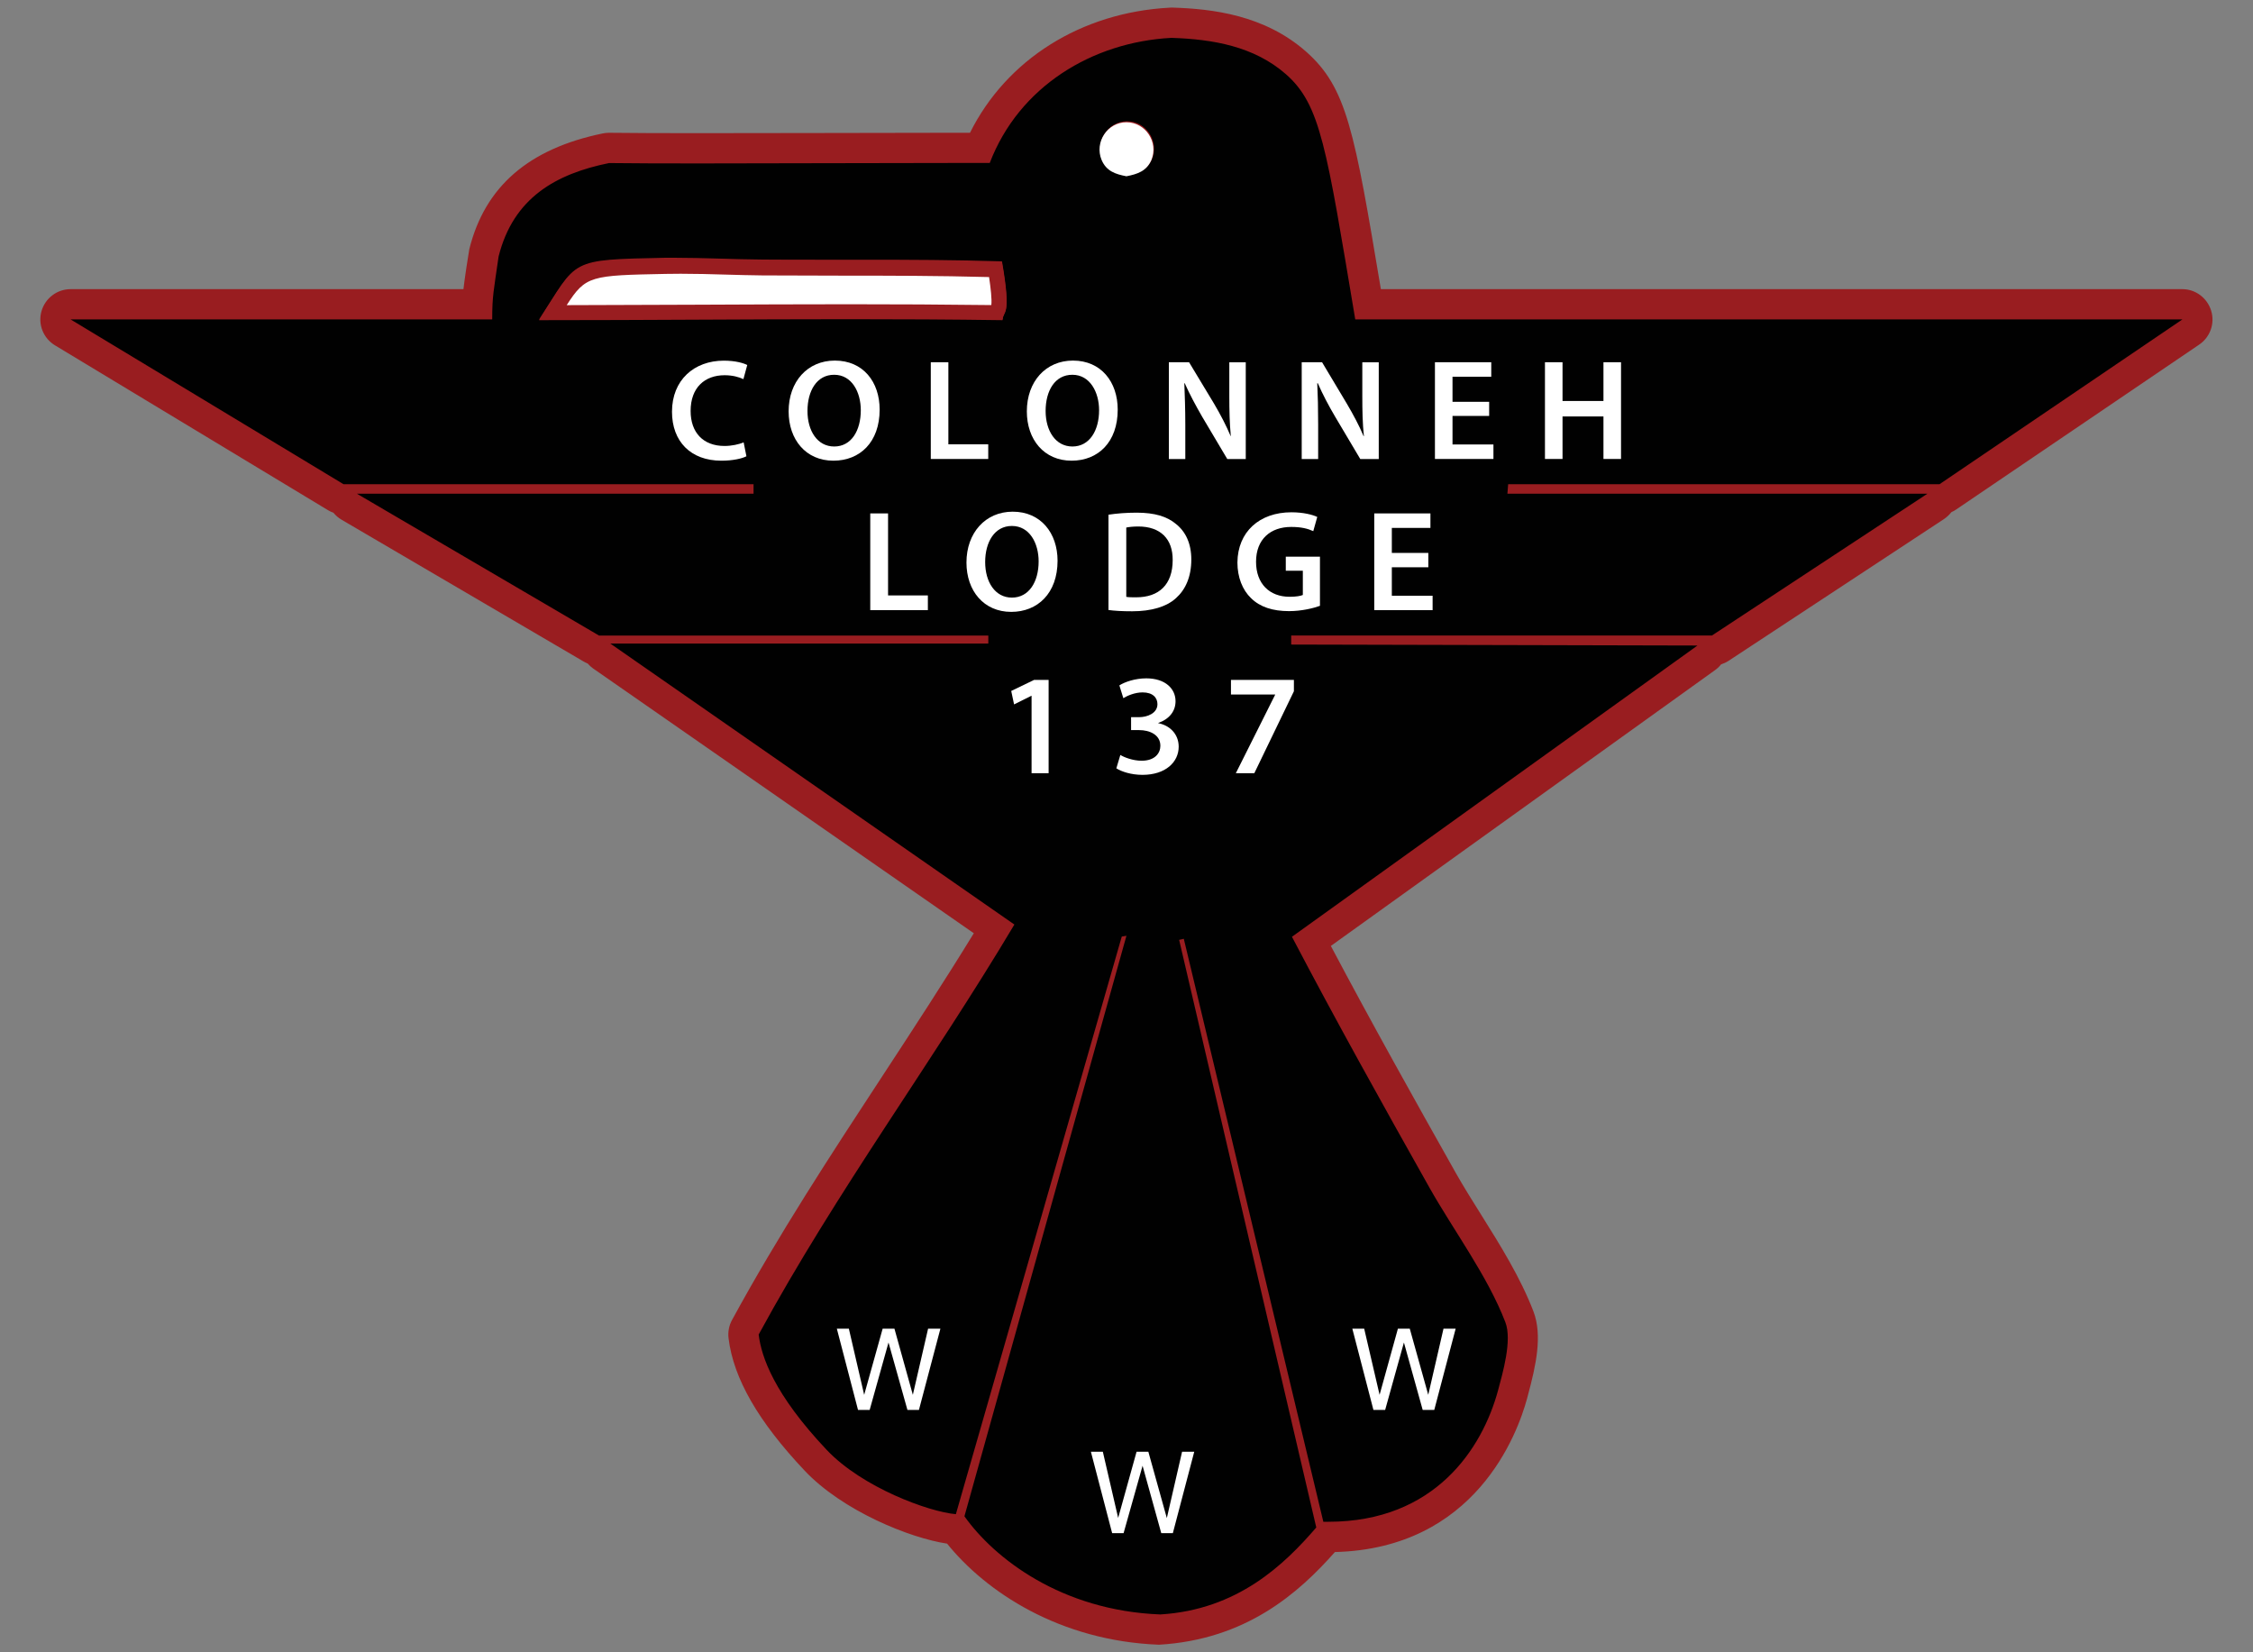 <?xml version="1.0" encoding="utf-8"?>
<!-- Generator: Adobe Illustrator 15.1.0, SVG Export Plug-In . SVG Version: 6.00 Build 0)  -->
<!DOCTYPE svg PUBLIC "-//W3C//DTD SVG 1.1//EN" "http://www.w3.org/Graphics/SVG/1.1/DTD/svg11.dtd">
<svg version="1.1" id="Layer_1" xmlns="http://www.w3.org/2000/svg" xmlns:xlink="http://www.w3.org/1999/xlink" x="0px" y="0px"
	 width="30px" height="22px" viewBox="0 0 30 22" enable-background="new 0 0 30 22" xml:space="preserve">
<rect x="0" y="0" width="30" height="22" fill="#808080" stroke="none"/>
<g>
	<g>
		<path fill="#010101" d="M15.442,21.697c-1.306-0.051-2.253-0.713-2.723-1.334c-0.003,0-0.006,0-0.009-0.002
			c-0.383-0.033-1.328-0.367-1.848-0.916c-0.578-0.613-0.901-1.168-0.96-1.652c-0.005-0.041,0.003-0.084,0.023-0.121
			c0.616-1.133,1.313-2.197,1.988-3.227c0.451-0.688,0.9-1.373,1.325-2.078L8.013,8.735c-0.028-0.02-0.05-0.045-0.064-0.074
			C7.922,8.658,7.897,8.649,7.875,8.636L4.652,6.748c-0.04-0.023-0.069-0.059-0.085-0.1C4.532,6.647,4.499,6.637,4.47,6.62
			L0.836,4.425c-0.078-0.047-0.114-0.139-0.09-0.227C0.77,4.112,0.85,4.052,0.94,4.052h5.417c0.007-0.143,0.022-0.25,0.053-0.458
			l0.03-0.207c0.254-1.022,1.052-1.295,1.63-1.414c0.014,0,4.975-0.004,4.975-0.004c0.43-0.971,1.391-1.605,2.543-1.667
			c0.521,0.016,1.165,0.091,1.669,0.535c0.495,0.438,0.589,1,0.939,3.093l0.021,0.121H29.06c0.089,0,0.166,0.058,0.192,0.142
			s-0.006,0.176-0.079,0.226l-3.234,2.194c-0.026,0.018-0.057,0.029-0.088,0.033c-0.015,0.038-0.041,0.072-0.077,0.095L22.904,8.63
			c-0.032,0.022-0.071,0.033-0.11,0.033h-0.002c-0.014,0.038-0.038,0.071-0.072,0.095l-5.258,3.775
			c0.564,1.07,1.152,2.125,1.748,3.182c0.104,0.186,0.223,0.373,0.342,0.564c0.253,0.402,0.515,0.82,0.681,1.254
			c0.101,0.264,0.016,0.631-0.079,0.984c-0.134,0.494-0.667,1.945-2.466,1.945c-0.002,0-0.007,0.004-0.009,0.006
			c-0.462,0.537-1.132,1.162-2.217,1.229c-0.004,0-0.008,0-0.012,0C15.447,21.697,15.444,21.697,15.442,21.697z M8.863,3.634
			C7.871,3.655,7.801,3.656,7.546,4.051c0.604-0.001,3.768-0.013,3.768-0.013c0.624,0,1.25,0.003,1.886,0.011
			c0.008-0.078-0.008-0.225-0.03-0.374c-0.564-0.015-1.128-0.017-1.692-0.017l-1.323-0.002C9.976,3.656,9.796,3.65,9.617,3.646
			C9.404,3.64,9.19,3.633,8.978,3.633L8.863,3.634z M15.008,1.816c-0.073,0-0.115,0.05-0.129,0.071
			c-0.031,0.046-0.038,0.104-0.018,0.152c0.021,0.047,0.041,0.068,0.188,0.098c0.065-0.03,0.085-0.05,0.106-0.1
			c0.019-0.047,0.013-0.104-0.019-0.151C15.122,1.866,15.081,1.816,15.008,1.816z"/>
		<path fill="#991D20" d="M15.598,0.504c0.549,0.018,1.1,0.111,1.526,0.485c0.461,0.407,0.537,0.969,0.922,3.264H29.06l-3.234,2.194
			h-5.744l-0.01,0.127h5.592l-2.869,1.888h-5.602v0.12l5.41,0.013l-5.4,3.878c0.59,1.125,1.207,2.232,1.832,3.342
			c0.324,0.574,0.773,1.174,1.01,1.791c0.092,0.24-0.037,0.68-0.098,0.908c-0.21,0.773-0.84,1.748-2.259,1.748
			c-0.022,0-0.045,0-0.067,0L15.763,12.5l-0.062,0.014l1.826,7.824c-0.422,0.49-1.045,1.096-2.077,1.158
			c-1.321-0.051-2.213-0.75-2.608-1.307l2.157-7.729l-0.062,0.01l-2.209,7.691c-0.359-0.031-1.244-0.354-1.719-0.855
			c-0.705-0.746-0.871-1.242-0.907-1.537c1.05-1.93,2.314-3.627,3.405-5.459l-5.38-3.741h5.033V8.462H7.976L4.753,6.574h5.281V6.447
			H4.574L0.94,4.253h5.614c0-0.316,0.02-0.381,0.085-0.837C6.835,2.63,7.407,2.314,8.11,2.171C8.42,2.175,8.833,2.176,9.303,2.176
			c0.985,0,2.227-0.006,3.325-0.006c0.188,0,0.373,0,0.551,0C13.568,1.153,14.542,0.56,15.598,0.504 M15.008,2.335
			c0.147-0.03,0.268-0.065,0.332-0.219c0.095-0.233-0.077-0.501-0.332-0.501s-0.429,0.268-0.333,0.501
			C14.741,2.27,14.861,2.305,15.008,2.335 M7.179,4.253c1.445,0,2.788-0.013,4.135-0.013c0.674,0,1.349,0.003,2.038,0.013
			c0.004-0.134,0.122-0.017-0.01-0.773c-0.621-0.02-1.243-0.022-1.864-0.022c-0.203,0-0.405,0-0.607,0c-0.238,0-0.477,0-0.714-0.002
			C9.764,3.453,9.37,3.432,8.978,3.432c-0.039,0-0.078,0-0.117,0C7.556,3.46,7.703,3.447,7.179,4.253 M15.598,0.101
			c-0.007,0-0.014,0-0.021,0.001c-1.182,0.062-2.176,0.692-2.661,1.666l-0.289,0l-1.752,0.003L9.303,1.773
			c-0.468,0-0.878-0.001-1.188-0.005c-0.002,0-0.004,0-0.005,0c-0.027,0-0.054,0.003-0.081,0.008
			C7.04,1.979,6.457,2.483,6.249,3.318L6.21,3.564C6.193,3.681,6.18,3.769,6.171,3.85H0.94c-0.181,0-0.339,0.121-0.388,0.295
			c-0.049,0.174,0.025,0.359,0.18,0.453l3.634,2.194C4.389,6.806,4.414,6.818,4.44,6.827c0.03,0.037,0.067,0.069,0.11,0.094
			l3.223,1.888c0.017,0.01,0.035,0.019,0.053,0.026C7.846,8.859,7.871,8.881,7.897,8.9l5.07,3.526
			c-0.396,0.646-0.815,1.287-1.223,1.91c-0.677,1.033-1.376,2.1-1.997,3.24c-0.04,0.074-0.056,0.158-0.046,0.242
			c0.065,0.535,0.397,1.111,1.014,1.764c0.507,0.537,1.404,0.898,1.896,0.971c0.515,0.639,1.494,1.295,2.822,1.346
			c1.156-0.068,1.856-0.684,2.342-1.234c1.871-0.047,2.431-1.572,2.559-2.045l0.013-0.049c0.104-0.387,0.194-0.789,0.072-1.109
			c-0.173-0.451-0.439-0.877-0.697-1.289c-0.118-0.188-0.234-0.373-0.338-0.557c-0.542-0.963-1.116-1.988-1.663-3.021l5.115-3.672
			c0.031-0.022,0.059-0.048,0.081-0.077c0.034-0.011,0.067-0.026,0.098-0.046l2.869-1.888c0.039-0.026,0.072-0.058,0.1-0.093
			c0.023-0.01,0.046-0.022,0.066-0.037l3.234-2.194c0.146-0.099,0.211-0.282,0.159-0.451S29.236,3.85,29.06,3.85H18.387
			c-0.353-2.109-0.452-2.682-0.996-3.163c-0.554-0.487-1.242-0.569-1.78-0.586C15.607,0.102,15.603,0.101,15.598,0.101L15.598,0.101
			z M8.395,3.848C8.51,3.843,8.65,3.84,8.823,3.836l0.155-0.001c0.166,0,0.331,0.004,0.497,0.008c-0.053,0-0.105,0-0.158,0.001
			C9.013,3.845,8.706,3.847,8.395,3.848L8.395,3.848z"/>
	</g>
	<g>
		<path fill="#FFFFFF" d="M7.4,4.103c0.337-0.535,0.337-0.535,1.417-0.556l0.247-0.003c0.198,0,0.396,0.005,0.595,0.011l0.495,0.011
			l1.018,0.003c0.694,0,1.389,0.001,2.083,0.021c0.075,0.455,0.042,0.521,0.024,0.557l-0.008,0.016
			c-0.662-0.009-1.312-0.012-1.96-0.012c0,0-3.282,0.013-3.951,0.013L7.4,4.103z"/>
		<path fill="#991D20" d="M9.064,3.645c0.198,0,0.395,0.005,0.592,0.011c0.166,0.005,0.331,0.009,0.498,0.011
			c0.339,0.002,0.679,0.003,1.019,0.003c0.665,0,1.332,0.001,1.997,0.019c0.022,0.149,0.039,0.296,0.03,0.373
			c-0.637-0.008-1.263-0.011-1.887-0.011c-0.663,0-1.324,0.003-1.996,0.006c-0.58,0.003-1.167,0.005-1.771,0.006
			c0.253-0.395,0.322-0.396,1.317-0.416L9.064,3.645 M9.064,3.443c-0.069,0-0.138,0.001-0.207,0.002
			c-1.306,0.025-1.157,0.014-1.68,0.818c1.444,0,2.787-0.013,4.134-0.013c0.674,0,1.349,0.003,2.038,0.013
			c0.005-0.134,0.123-0.017-0.009-0.772c-1.062-0.033-2.126-0.019-3.186-0.026C9.791,3.461,9.428,3.443,9.064,3.443L9.064,3.443z"/>
	</g>
	<path fill="#FFFFFF" d="M14.999,2.347c-0.146-0.028-0.267-0.067-0.331-0.218c-0.097-0.234,0.077-0.501,0.331-0.501
		c0.256,0,0.429,0.267,0.333,0.501C15.267,2.279,15.147,2.318,14.999,2.347z"/>
</g>
<g>
	<g>
		<defs>
			<rect id="SVGID_1_" x="10.602" y="17.254" width="2.651" height="1.73"/>
		</defs>
		<clipPath id="SVGID_2_">
			<use xlink:href="#SVGID_1_"  overflow="visible"/>
		</clipPath>
		<g clip-path="url(#SVGID_2_)">
			<path fill="#FFFFFF" d="M11.303,17.691l0.204,0.881l0.246-0.881h0.157l0.245,0.881l0.203-0.881h0.164l-0.286,1.082h-0.153
				l-0.252-0.898l-0.251,0.898h-0.155l-0.282-1.082H11.303z"/>
		</g>
	</g>
	<g>
		<defs>
			<rect id="SVGID_3_" x="13.985" y="18.895" width="2.649" height="1.73"/>
		</defs>
		<clipPath id="SVGID_4_">
			<use xlink:href="#SVGID_3_"  overflow="visible"/>
		</clipPath>
		<g clip-path="url(#SVGID_4_)">
			<path fill="#FFFFFF" d="M14.685,19.33l0.204,0.881l0.245-0.881h0.157l0.246,0.883l0.203-0.883h0.162l-0.285,1.084h-0.154
				l-0.249-0.898l-0.253,0.898h-0.152l-0.283-1.084H14.685z"/>
		</g>
	</g>
	<g>
		<defs>
			<rect id="SVGID_5_" x="17.464" y="17.254" width="2.65" height="1.73"/>
		</defs>
		<clipPath id="SVGID_6_">
			<use xlink:href="#SVGID_5_"  overflow="visible"/>
		</clipPath>
		<g clip-path="url(#SVGID_6_)">
			<path fill="#FFFFFF" d="M18.165,17.691l0.205,0.881l0.244-0.881h0.158l0.246,0.881l0.203-0.881h0.162l-0.285,1.082h-0.154
				l-0.25-0.898l-0.25,0.898h-0.156l-0.281-1.082H18.165z"/>
		</g>
	</g>
</g>
<g>
	<path fill="#FFFFFF" d="M9.939,6.075C9.885,6.104,9.762,6.134,9.606,6.134c-0.41,0-0.658-0.257-0.658-0.652
		c0-0.423,0.296-0.68,0.69-0.68c0.156,0,0.264,0.033,0.312,0.058L9.899,5.048c-0.06-0.028-0.145-0.052-0.25-0.052
		c-0.265,0-0.453,0.164-0.453,0.476c0,0.286,0.166,0.466,0.452,0.466c0.091,0,0.191-0.021,0.254-0.048L9.939,6.075z"/>
	<path fill="#FFFFFF" d="M11.713,5.454c0,0.433-0.262,0.68-0.616,0.68c-0.366,0-0.596-0.28-0.596-0.657
		c0-0.397,0.252-0.676,0.615-0.676C11.494,4.801,11.713,5.085,11.713,5.454z M10.752,5.472c0,0.264,0.131,0.473,0.356,0.473
		c0.229,0,0.354-0.213,0.354-0.483c0-0.241-0.119-0.472-0.354-0.472C10.876,4.989,10.752,5.204,10.752,5.472z"/>
	<path fill="#FFFFFF" d="M12.395,4.823h0.233v1.093h0.531v0.195h-0.765V4.823z"/>
	<path fill="#FFFFFF" d="M14.883,5.454c0,0.433-0.261,0.68-0.614,0.68c-0.366,0-0.596-0.28-0.596-0.657
		c0-0.397,0.252-0.676,0.614-0.676C14.662,4.801,14.883,5.085,14.883,5.454z M13.923,5.472c0,0.264,0.132,0.473,0.357,0.473
		c0.228,0,0.355-0.213,0.355-0.483c0-0.241-0.122-0.472-0.355-0.472C14.046,4.989,13.923,5.204,13.923,5.472z"/>
	<path fill="#FFFFFF" d="M15.564,6.111V4.823h0.269l0.333,0.552c0.086,0.146,0.162,0.292,0.221,0.432h0.002
		c-0.016-0.172-0.02-0.338-0.02-0.533v-0.45h0.219v1.288h-0.246l-0.336-0.566c-0.082-0.142-0.166-0.298-0.231-0.444L15.77,5.103
		c0.006,0.165,0.013,0.335,0.013,0.549v0.46H15.564z"/>
	<path fill="#FFFFFF" d="M17.333,6.111V4.823h0.271l0.33,0.552c0.086,0.146,0.164,0.292,0.223,0.432h0.004
		c-0.018-0.172-0.021-0.338-0.021-0.533v-0.45h0.219v1.288h-0.246l-0.336-0.566c-0.084-0.142-0.166-0.298-0.23-0.444L17.54,5.103
		c0.008,0.165,0.012,0.335,0.012,0.549v0.46H17.333z"/>
	<path fill="#FFFFFF" d="M19.829,5.538h-0.488v0.38h0.545v0.193h-0.779V4.823h0.75v0.193h-0.516V5.35h0.488V5.538z"/>
	<path fill="#FFFFFF" d="M20.806,4.823v0.516h0.545V4.823h0.234v1.288h-0.234V5.545h-0.545v0.566h-0.234V4.823H20.806z"/>
</g>
<g>
	<path fill="#FFFFFF" d="M11.589,6.836h0.236v1.092h0.53v0.196h-0.767V6.836z"/>
	<path fill="#FFFFFF" d="M14.082,7.466c0,0.433-0.265,0.681-0.617,0.681c-0.365,0-0.596-0.28-0.596-0.657
		c0-0.396,0.253-0.677,0.615-0.677C13.859,6.812,14.082,7.098,14.082,7.466z M13.118,7.484c0,0.264,0.132,0.473,0.356,0.473
		c0.229,0,0.356-0.212,0.356-0.482c0-0.242-0.12-0.472-0.356-0.472C13.243,7.003,13.118,7.218,13.118,7.484z"/>
	<path fill="#FFFFFF" d="M14.76,6.853c0.106-0.016,0.236-0.027,0.375-0.027c0.24,0,0.406,0.051,0.524,0.151
		c0.126,0.1,0.204,0.256,0.204,0.473c0,0.232-0.079,0.402-0.203,0.513c-0.127,0.117-0.332,0.176-0.584,0.176
		c-0.134,0-0.237-0.006-0.316-0.017V6.853z M14.997,7.947c0.033,0.006,0.08,0.006,0.13,0.006c0.306,0.001,0.488-0.17,0.488-0.496
		c0.002-0.282-0.163-0.447-0.458-0.447c-0.073,0-0.126,0.007-0.16,0.014V7.947z"/>
	<path fill="#FFFFFF" d="M17.577,8.066c-0.08,0.03-0.242,0.071-0.412,0.071c-0.219,0-0.387-0.055-0.506-0.172
		c-0.115-0.11-0.182-0.279-0.182-0.476c0.004-0.408,0.293-0.668,0.719-0.668c0.158,0,0.281,0.032,0.344,0.062l-0.053,0.189
		c-0.072-0.033-0.158-0.056-0.295-0.056c-0.273,0-0.467,0.162-0.467,0.464c0,0.291,0.178,0.466,0.447,0.466
		c0.086,0,0.146-0.011,0.176-0.024V7.599h-0.227V7.412h0.455V8.066z"/>
	<path fill="#FFFFFF" d="M19.019,7.553h-0.486v0.379h0.543v0.192h-0.777V6.836h0.748v0.193h-0.514v0.333h0.486V7.553z"/>
</g>
<g>
	<path fill="#FFFFFF" d="M13.737,9.265h-0.005l-0.229,0.114L13.465,9.2l0.304-0.147h0.194v1.242h-0.227V9.265z"/>
	<path fill="#FFFFFF" d="M14.918,10.052c0.048,0.03,0.165,0.077,0.283,0.077c0.18,0,0.25-0.103,0.25-0.199
		c0-0.146-0.141-0.209-0.283-0.209h-0.107V9.549h0.107c0.107,0,0.244-0.051,0.244-0.173c0-0.085-0.06-0.157-0.198-0.157
		c-0.102,0-0.204,0.044-0.256,0.077l-0.053-0.17c0.071-0.046,0.21-0.094,0.358-0.094c0.257,0,0.39,0.141,0.39,0.304
		c0,0.13-0.078,0.236-0.23,0.29v0.003c0.151,0.029,0.271,0.142,0.272,0.312c0,0.209-0.178,0.376-0.482,0.376
		c-0.152,0-0.282-0.044-0.348-0.087L14.918,10.052z"/>
	<path fill="#FFFFFF" d="M17.229,9.053v0.151l-0.527,1.091h-0.246l0.523-1.044V9.247h-0.588V9.053H17.229z"/>
</g>
</svg>

